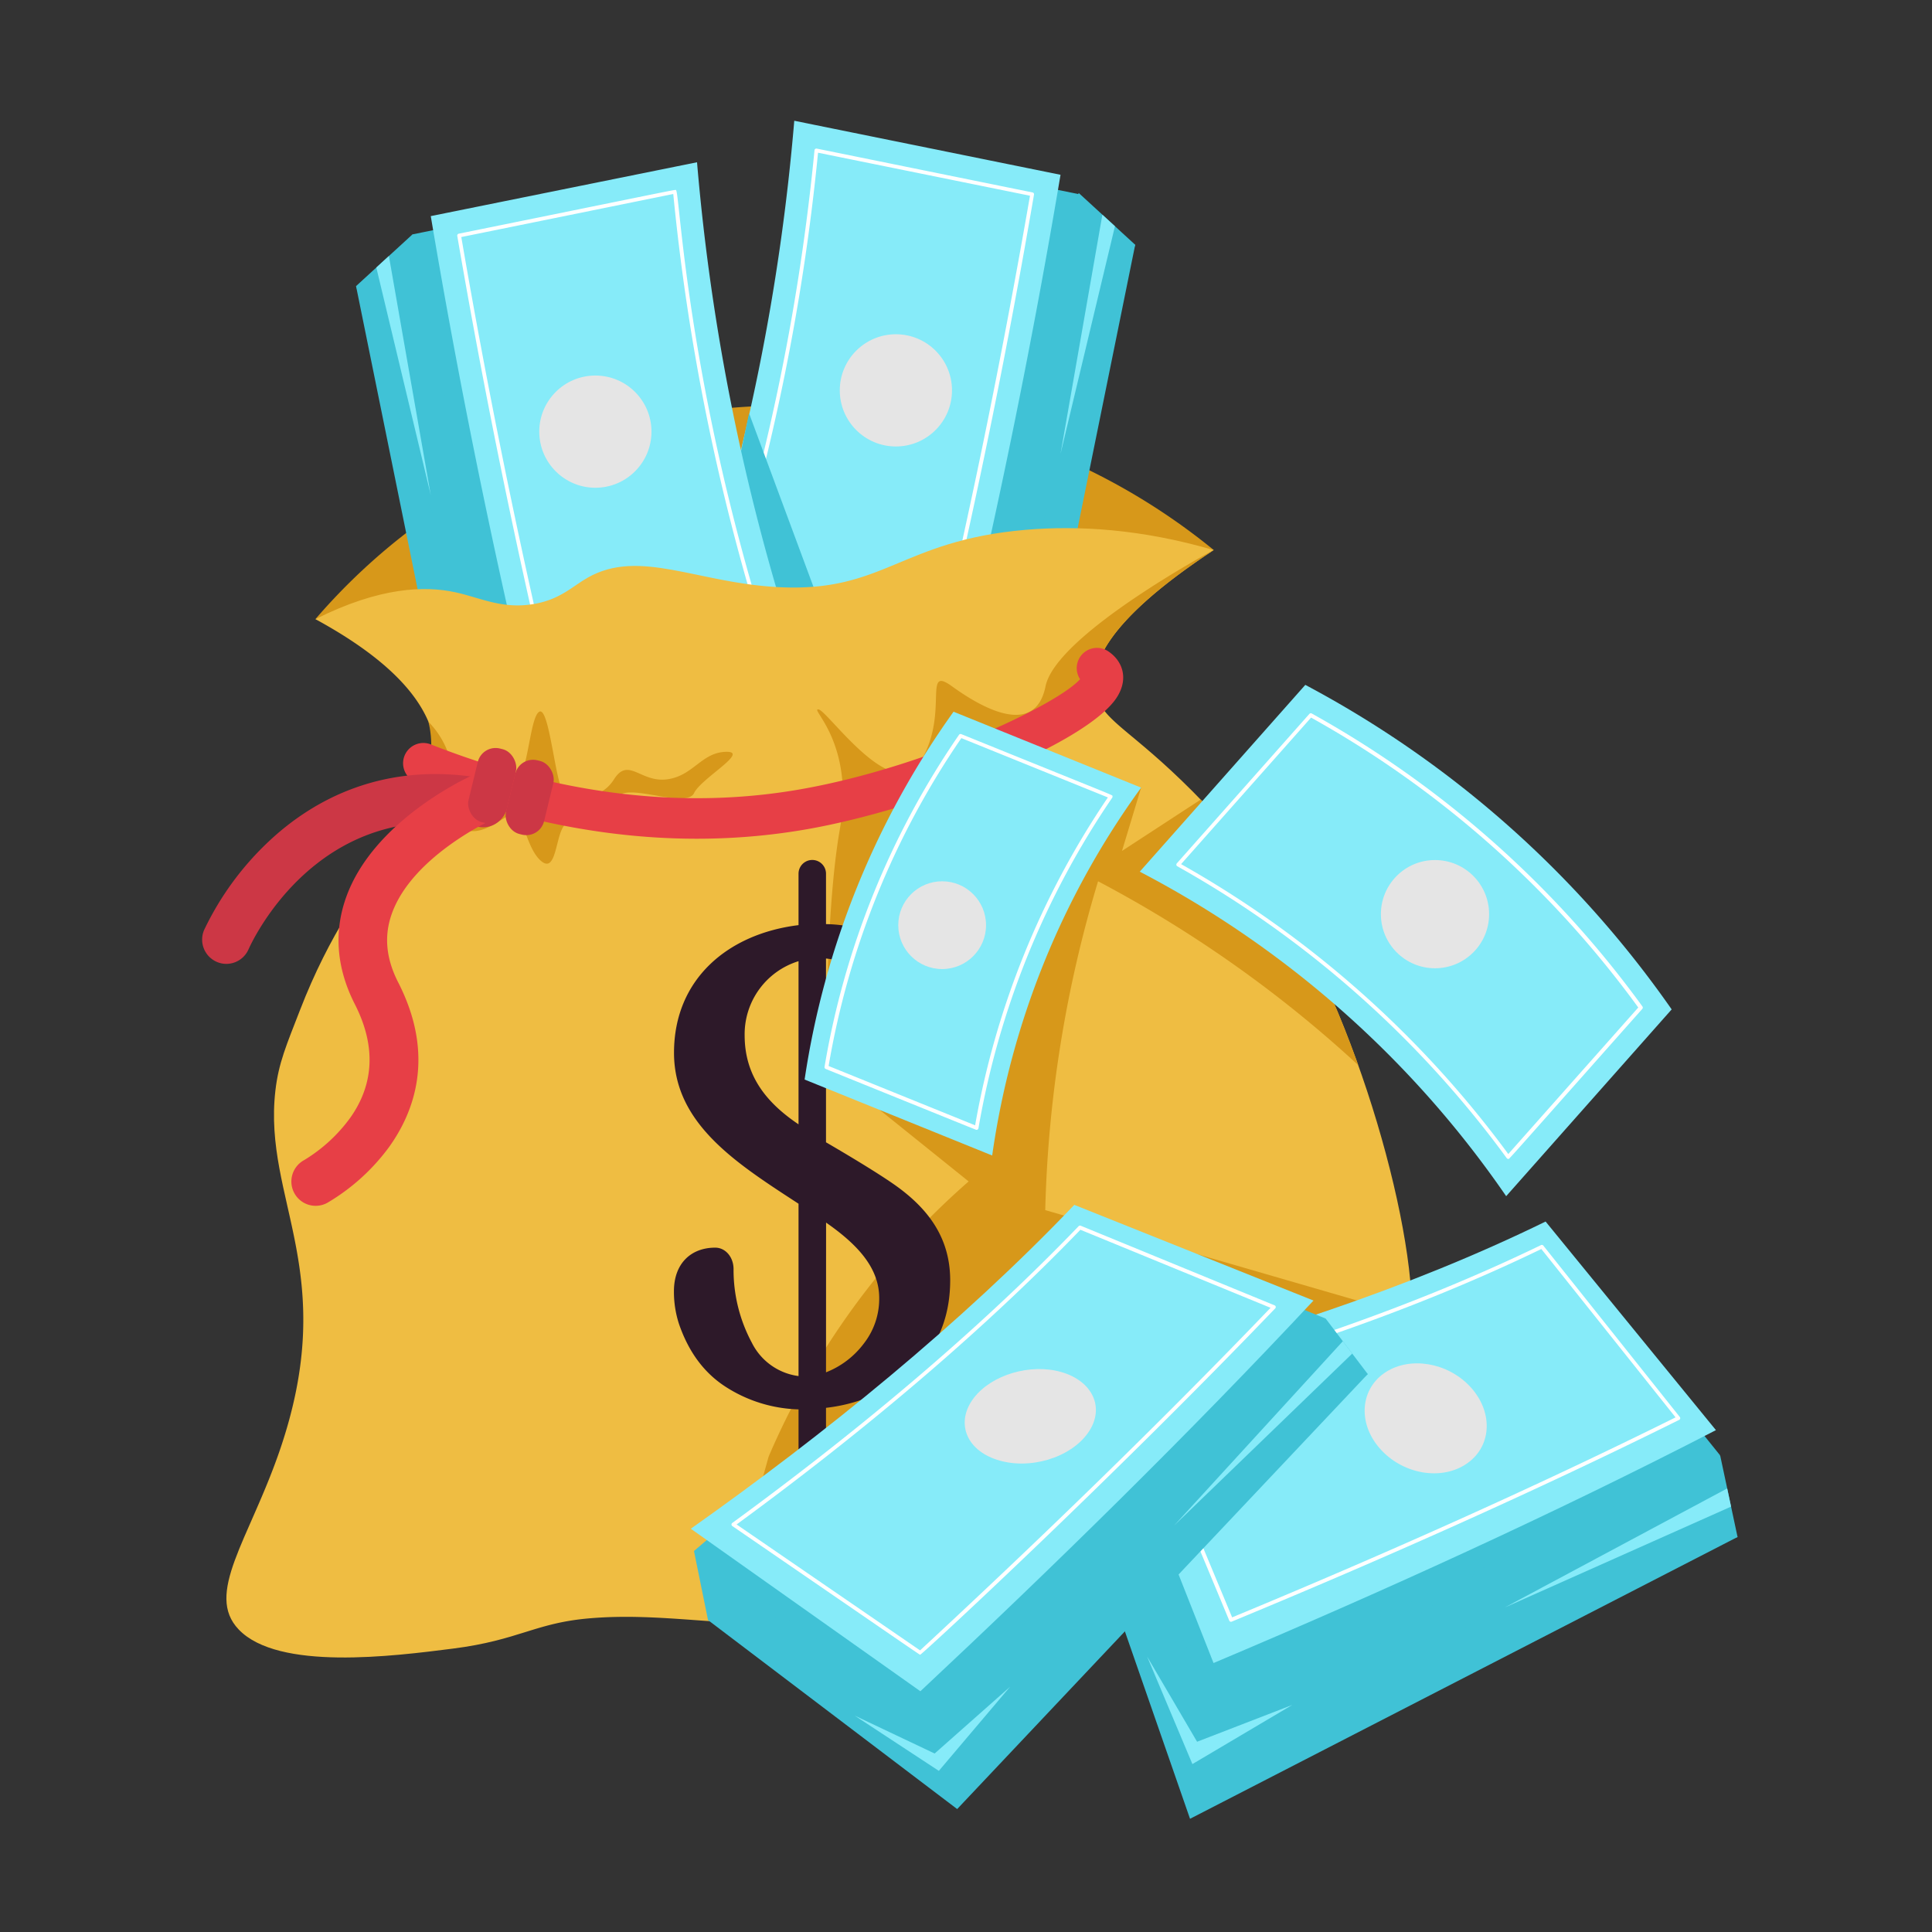 <svg height="512" viewBox="0 0 512 512" width="512" xmlns="http://www.w3.org/2000/svg" xmlns:xlink="http://www.w3.org/1999/xlink"><rect x="0" y="0" width="512" height="512" fill="#333333" stroke="none"/><clipPath id="clip-path"><path d="m115.42 198.91c1.4 18.53-20.18 28.08-35.94 68.83-3.54 9.15-5.65 13.9-6.5 21.3-3.34 29.06 17.42 48.41 1 95.79-8.1 23.33-19.72 37.61-10.72 47 10.48 11 41 7.08 56.82 5.06 17.55-2.24 21.74-6.86 36.52-8.05 18.52-1.5 33.71 2.11 70.71 2.69 56.83.9 70.77-11.61 100.79-5.36s63.26 13.4 82.56 1.79-36.45-50-36.45-79.49-18.21-89.28-40.78-118.76a198.26 198.26 0 0 0 -17.39-20c-16.2-16.25-23.51-18.47-25.5-25.53-2.09-7.41 2-19.26 31.1-38.41-19.21-5.59-35.86-6.56-49.86-5.36-33.15 2.85-37.44 16.62-65.41 15.19-21.66-1.11-36.9-10.29-50.58-2.54-4.17 2.36-7.29 5.79-14.29 7-8.44 1.47-14.29-1.71-20.91-3.12-7.89-1.69-19.77-1.5-37 7.14 24.81 13.49 31.14 25.71 31.83 34.83z"/></clipPath><g id="Money_Bag" data-name="Money Bag"><path d="m83.6 164.06a164.37 164.37 0 0 1 42.9-35.4c71-40.44 146-11.09 152.07-8.58a171 171 0 0 1 43.07 25.67l-80.06 33.11-59.89.82z" fill="#d7981a"/><path d="m216.29 56.37h72v133.39h-72z" fill="#40c2d6" transform="matrix(.98 .199 -.199 .98 29.53 -47.73)"/><path d="m285.88 51.15 14.96 13.72-30.01 89.68 3.12-80.72z" fill="#40c2d6"/><path d="m188.78 167.56 14.96 13.71 13.17-2.72v-24z" fill="#40c2d6"/><path d="m201.33 42.66h72v133.39h-72z" fill="#40c2d6" transform="matrix(.98 .2 -.2 .98 26.5 -45.03)"/><path d="m254.51 177.05-70.51-14.32a575.73 575.73 0 0 0 26.49-130.73l70.56 14.32q-10.93 65.01-26.54 130.73z" fill="#86ebf9"/><path d="m245.74 187.27 21.35 3.12 2.81-21.66-5.46 18.86z" fill="#86ebf9"/><path d="m292.14 56.9-11.09 63.37 14.42-60.32z" fill="#86ebf9"/><path d="m249.6 169.88c-.1 0 2.53.52-57.29-11.62a.5.5 0 0 1 -.37-.64 582.1 582.1 0 0 0 23.91-117.8.5.5 0 0 1 .6-.44l57.18 11.62a.48.48 0 0 1 .39.57q-10.15 59.34-23.94 117.93a.49.49 0 0 1 -.48.38zm-56.54-12.49 56.16 11.4q13.16-56 23.74-116.92l-56.17-11.4a583.78 583.78 0 0 1 -23.73 116.92z" fill="#fff"/><circle cx="237.42" cy="103.45" fill="#e5e5e5" r="14.87"/><g fill="#40c2d6"><path d="m198.51 109.53 22.57 60.81-28.72-4.44 1.51-34.43z"/><path d="m106.92 67.32h72v133.39h-72z" transform="matrix(-.98 .199 -.199 -.98 309.64 236.92)"/><path d="m109.33 62.1-14.96 13.71 30 89.69-3.11-80.73z"/><path d="m206.42 178.5-14.96 13.72-13.17-2.73v-23.99z"/><path d="m121.88 53.61h72v133.39h-72z" transform="matrix(-.98 .199 -.199 -.98 336.53 206.79)"/></g><path d="m140.7 188 70.55-14.33a575.63 575.63 0 0 1 -26.53-130.67l-70.56 14.27q10.92 65.01 26.54 130.73z" fill="#86ebf9"/><path d="m149.46 198.22-21.35 3.12-2.8-21.66q2.73 9.42 5.45 18.85z" fill="#86ebf9"/><path d="m103.06 67.84 11.1 63.37-14.43-60.31z" fill="#86ebf9"/><path d="m145.12 180.44q-13.77-58.62-23.94-117.93a.51.51 0 0 1 .39-.58c61.24-12.43 57.31-11.72 57.59-11.52 1 .75 2.75 50 24.11 118.15a.5.5 0 0 1 -.05.41c-.17.29 3.84-.61-57.51 11.84a.49.49 0 0 1 -.59-.37zm-22.87-117.62q10.09 58.8 23.73 116.92l56.17-11.41a582.36 582.36 0 0 1 -23.73-116.92z" fill="#fff"/><circle cx="157.78" cy="114.39" fill="#e5e5e5" r="14.87"/><g clip-path="url(#clip-path)"><path d="m115.42 198.91c1.4 18.53-20.18 28.08-35.94 68.83-3.54 9.15-5.65 13.9-6.5 21.3-3.34 29.06 17.42 48.41 1 95.79-8.1 23.33-19.72 37.61-10.72 47 10.48 11 41 7.08 56.82 5.06 17.55-2.24 21.74-6.86 36.52-8.05 18.52-1.5 33.71 2.11 70.71 2.69 56.83.9 70.77-11.61 100.79-5.36s63.26 13.4 82.56 1.79-36.45-50-36.45-79.49-18.21-89.28-40.78-118.76a198.26 198.26 0 0 0 -17.39-20c-16.2-16.25-23.51-18.47-25.5-25.53-2.09-7.41 2-19.26 31.1-38.41-19.21-5.59-35.86-6.56-49.86-5.36-33.15 2.85-37.44 16.62-65.41 15.19-21.66-1.11-36.9-10.29-50.58-2.54-4.17 2.36-7.29 5.79-14.29 7-8.44 1.47-14.29-1.71-20.91-3.12-7.89-1.69-19.77-1.5-37 7.14 24.81 13.49 31.14 25.71 31.83 34.83z" fill="#efbd42"/><path d="m321.64 145.75s-41.77 22.42-44.56 36.13-16.94 5.69-24.79 0-.77 6.75-8.06 19.46-24.82-13-27.32-13.34 9.68 8.74 5.65 31.8-3.53 63-3.53 63l37.67 30.29a203 203 0 0 0 -53 72.92q-6.13 21.95-12.28 43.89s80.77 16.8 128.44 11.37 90.72.74 90.72.74l-35.14-92.78-98.44-28.54a329.12 329.12 0 0 1 14-87.14 325.52 325.52 0 0 1 85.72 65.37l3.61-75.19-60.43-12.94-22.56 14.72 5.07-16.78-41.1-2.19s18.18-6.85 19.74-15.16 13.74-19 21-22.65 19.59-22.98 19.59-22.98z" fill="#d7981a"/></g><path d="m178.62 279c0-19.6 14.38-31.55 33-33.83v-13.63a3.64 3.64 0 1 1 7.28 0v13.36a36.55 36.55 0 0 1 19.34 5.88c8.69 5.63 13.57 16 13.57 25.31 0 7.59-4.45 11.54-10.83 11.54-2.74 0-4.86-2.53-4.86-5.67-.1-17.52-5.78-26.83-17.22-27.94v48.7c9.22 5.37 15.29 9.21 18.43 11.44 8.41 6 14.48 13.67 14.48 25.12 0 13.86-6.78 23.38-16.8 28.75a44.21 44.21 0 0 1 -16.11 5.06v13.67a3.64 3.64 0 1 1 -7.28 0v-13.26a37.52 37.52 0 0 1 -19.34-6c-5.78-3.74-9.83-9.31-12.36-16.7a27.42 27.42 0 0 1 -1.32-8.61c0-7.4 4.56-11.55 10.94-11.55 2.74 0 4.86 2.53 4.86 5.68a40.83 40.83 0 0 0 4.86 19.54 16.16 16.16 0 0 0 12.36 8.81v-45.67c-16.36-10.66-33-21.13-33-40m33 18.93v-43.21a20.25 20.25 0 0 0 -14.28 19.65c0 10.83 5.87 17.92 14.28 23.59m7.28 65.72a23 23 0 0 0 10-7.6 19.26 19.26 0 0 0 4.1-12.08c0-8.1-5.87-14.27-14.08-20z" fill="#2d1929"/><path d="m113.53 191.27a23 23 0 0 1 6.53 14.23c.72 8.94 10.72 8.58 15.37 4.82s4.79-20.2 7.49-21.71 4.31 19.93 6.54 21.36 9.43 2.62 13.25-3.43 7 .87 14 0 9.13-7.12 15.65-7.3-6.53 7-8.41 10.91-14.39-1.43-19 .17-10.73 7-14.3 7.69-2.68 13.58-7 10.36-5-13.58-7.86-12.68-9.11 7.32-14.12 3.21-13.72.44-13.72.44 8.97-14.78 5.58-28.07z" fill="#d7981a"/><path d="m110.23 207.27a5.36 5.36 0 0 1 3.93-10c34 13.38 67 17.37 98.14 11.87 32.85-5.79 67.7-22.24 73.93-29.14a5.36 5.36 0 0 1 7.43-7.42c4.18 2.79 5.37 7.67 2.19 12.42-8.3 12.38-51.85 29.43-81.69 34.7-35.01 6.2-70.16.86-103.93-12.43z" fill="#e73f46"/><path d="m315.37 482-31.25-89.91 127.28-48.25 49.07 63.48z" fill="#40c2d6"/><path d="m455.86 385.7 4.61 21.62-102.58 33.87 71.65-52.4z" fill="#40c2d6"/><path d="m289.59 371.21-5.47 20.88 10.65 10.5 24.1-15.15z" fill="#40c2d6"/><path d="m319.84 450.35-30.25-79.14 120.27-42.67 46 57.16z" fill="#40c2d6"/><path d="m321.6 440.72-30-76c39.58-9.53 81.19-23 118-41l45.14 55.28c-42.96 22.19-88.74 43-133.14 61.72z" fill="#86ebf9"/><path d="m304 439 12 28.5 26.48-15.68-25.24 9.76z" fill="#86ebf9"/><path d="m457.72 394.45-58.98 31.57 60.01-26.75z" fill="#86ebf9"/><path d="m325.76 429.46-25.18-60.46a.5.5 0 0 1 .34-.68c36.31-9.4 73.72-22 107.47-38.36a.51.51 0 0 1 .61.14l36.17 45.42a.5.5 0 0 1 -.17.76c-38.44 19.09-78.92 37.05-118.59 53.47a.49.49 0 0 1 -.65-.29zm-24-60.33 24.77 59.49c39.36-16.31 79.49-34.12 117.51-53l-35.57-44.62c-33.57 16.25-70.66 28.76-106.75 38.13z" fill="#fff"/><path d="m389 387.67c-6.75 4.93-17.44 3.1-23.5-4-5.83-6.85-4.89-15.79 1.76-20.06 6.46-4.16 16.22-2.55 22.16 3.67 6.18 6.44 6.16 15.6-.42 20.39z" fill="#e5e5e5"/><path d="m253.66 479.42-66.03-50.08 106.37-94.18 68.47 28.98z" fill="#40c2d6"/><path d="m351.31 349.43 11.16 14.71-84.19 68.67 49.17-69.75z" fill="#40c2d6"/><path d="m183.91 411.03 3.72 18.31 15.02 3.05 17.35-22.07z" fill="#40c2d6"/><path d="m245.94 455.75-62.03-44.72 102.83-87.82 64.57 26.22z" fill="#40c2d6"/><path d="m243.91 448.2-60.84-43.07c35.36-25 71.6-54.36 101.63-85.83l63.39 25.36c-33.02 35.34-68.87 70.48-104.18 103.54z" fill="#86ebf9"/><path d="m226.49 454.65 22.31 14.65 18.89-22.3-20 17.7z" fill="#86ebf9"/><path d="m355.87 355.43-44.74 48.88 47.23-45.6z" fill="#86ebf9"/><path d="m243.88 438.5c-.24 0 3.28 2.36-49.82-34.09a.5.5 0 0 1 0-.81c31.95-23.33 64.25-50 91.79-78.65a.51.51 0 0 1 .55-.12l51.38 21.1a.49.49 0 0 1 .17.8c-44.11 45.99-93.63 91.77-94.07 91.77zm-48.67-34.5 48.62 33.37c31.38-29.08 63.13-59.8 92.88-90.79l-50.39-20.68c-27.24 28.25-59.18 54.73-91.11 78.1z" fill="#fff"/><path d="m288.38 379.66c-4.68 6.72-15.66 10-24.21 7.18-8.35-2.72-10.93-10.11-6.07-16.41 4.74-6.14 15-9.16 23.14-6.83 8.36 2.4 11.69 9.53 7.14 16.06z" fill="#e5e5e5"/><path d="m399.15 317a268.42 268.42 0 0 0 -97.1-86l43.87-49.5a276.16 276.16 0 0 1 97.09 86z" fill="#86ebf9"/><path d="m399.7 307.12a.48.48 0 0 1 -.4-.2 274.32 274.32 0 0 0 -87.3-77.35.5.5 0 0 1 -.13-.77l35.13-39.61a.51.51 0 0 1 .62-.11 270.42 270.42 0 0 1 87.63 77.63.52.52 0 0 1 0 .63c-37.65 42.41-35.2 39.78-35.55 39.78zm-86.7-78.12a275.35 275.35 0 0 1 86.71 76.83l34.45-38.83a269.33 269.33 0 0 0 -86.71-76.83z" fill="#fff"/><circle cx="380.29" cy="242.26" fill="#e5e5e5" r="14.34"/><path d="m262.94 306.22a217.73 217.73 0 0 1 39.47-97.49l-49.71-20.12a223.92 223.92 0 0 0 -39.47 97.48z" fill="#86ebf9"/><path d="m258.81 299.42c-.16 0 2.7 1.14-40-16.14a.51.51 0 0 1 -.3-.55 219.24 219.24 0 0 1 35.64-88 .51.51 0 0 1 .6-.18c42.54 17.23 40 16.07 40.06 16.43a.48.48 0 0 1 -.06.42 222.45 222.45 0 0 0 -35.45 87.6.5.5 0 0 1 -.49.42zm-39.22-16.92 38.83 15.72a223.38 223.38 0 0 1 35.18-86.89l-38.83-15.72a218.24 218.24 0 0 0 -35.18 86.89z" fill="#fff"/><circle cx="249.68" cy="245.18" fill="#e5e5e5" r="11.63"/><path d="m60 255.44a6.44 6.44 0 0 1 -5.9-9 78.41 78.41 0 0 1 17.4-23.71c11.09-10.33 30.09-21.53 57.67-16.24a6.43 6.43 0 1 1 -2.42 12.63c-42.52-8.12-60.16 30.81-60.89 32.47a6.44 6.44 0 0 1 -5.86 3.85z" fill="#cc3745"/><path d="m78 316.19a6.44 6.44 0 0 1 2.57-8.73 41.86 41.86 0 0 0 12.3-11.31c6.34-9 6.73-19.11 1.18-30-4.84-9.5-5.64-19-2.35-28.28 7.29-20.58 32.59-32 33.66-32.49a6.44 6.44 0 0 1 5.23 11.76c-.37.17-21.38 9.78-26.78 25.07-2.07 5.87-1.51 11.79 1.7 18.1 10 19.51 4.17 34.52-2.42 43.69a54.75 54.75 0 0 1 -16.36 14.77 6.43 6.43 0 0 1 -8.73-2.58z" fill="#e73f46"/><rect fill="#cc3745" height="20.1" rx="4.85" transform="matrix(.972 .236 -.236 .972 52.71 -24.89)" width="10.39" x="125.31" y="198.08"/><rect fill="#cc3745" height="20.1" rx="4.85" transform="matrix(.972 .236 -.236 .972 53.73 -27.14)" width="10.39" x="135.23" y="201.2"/></g></svg>